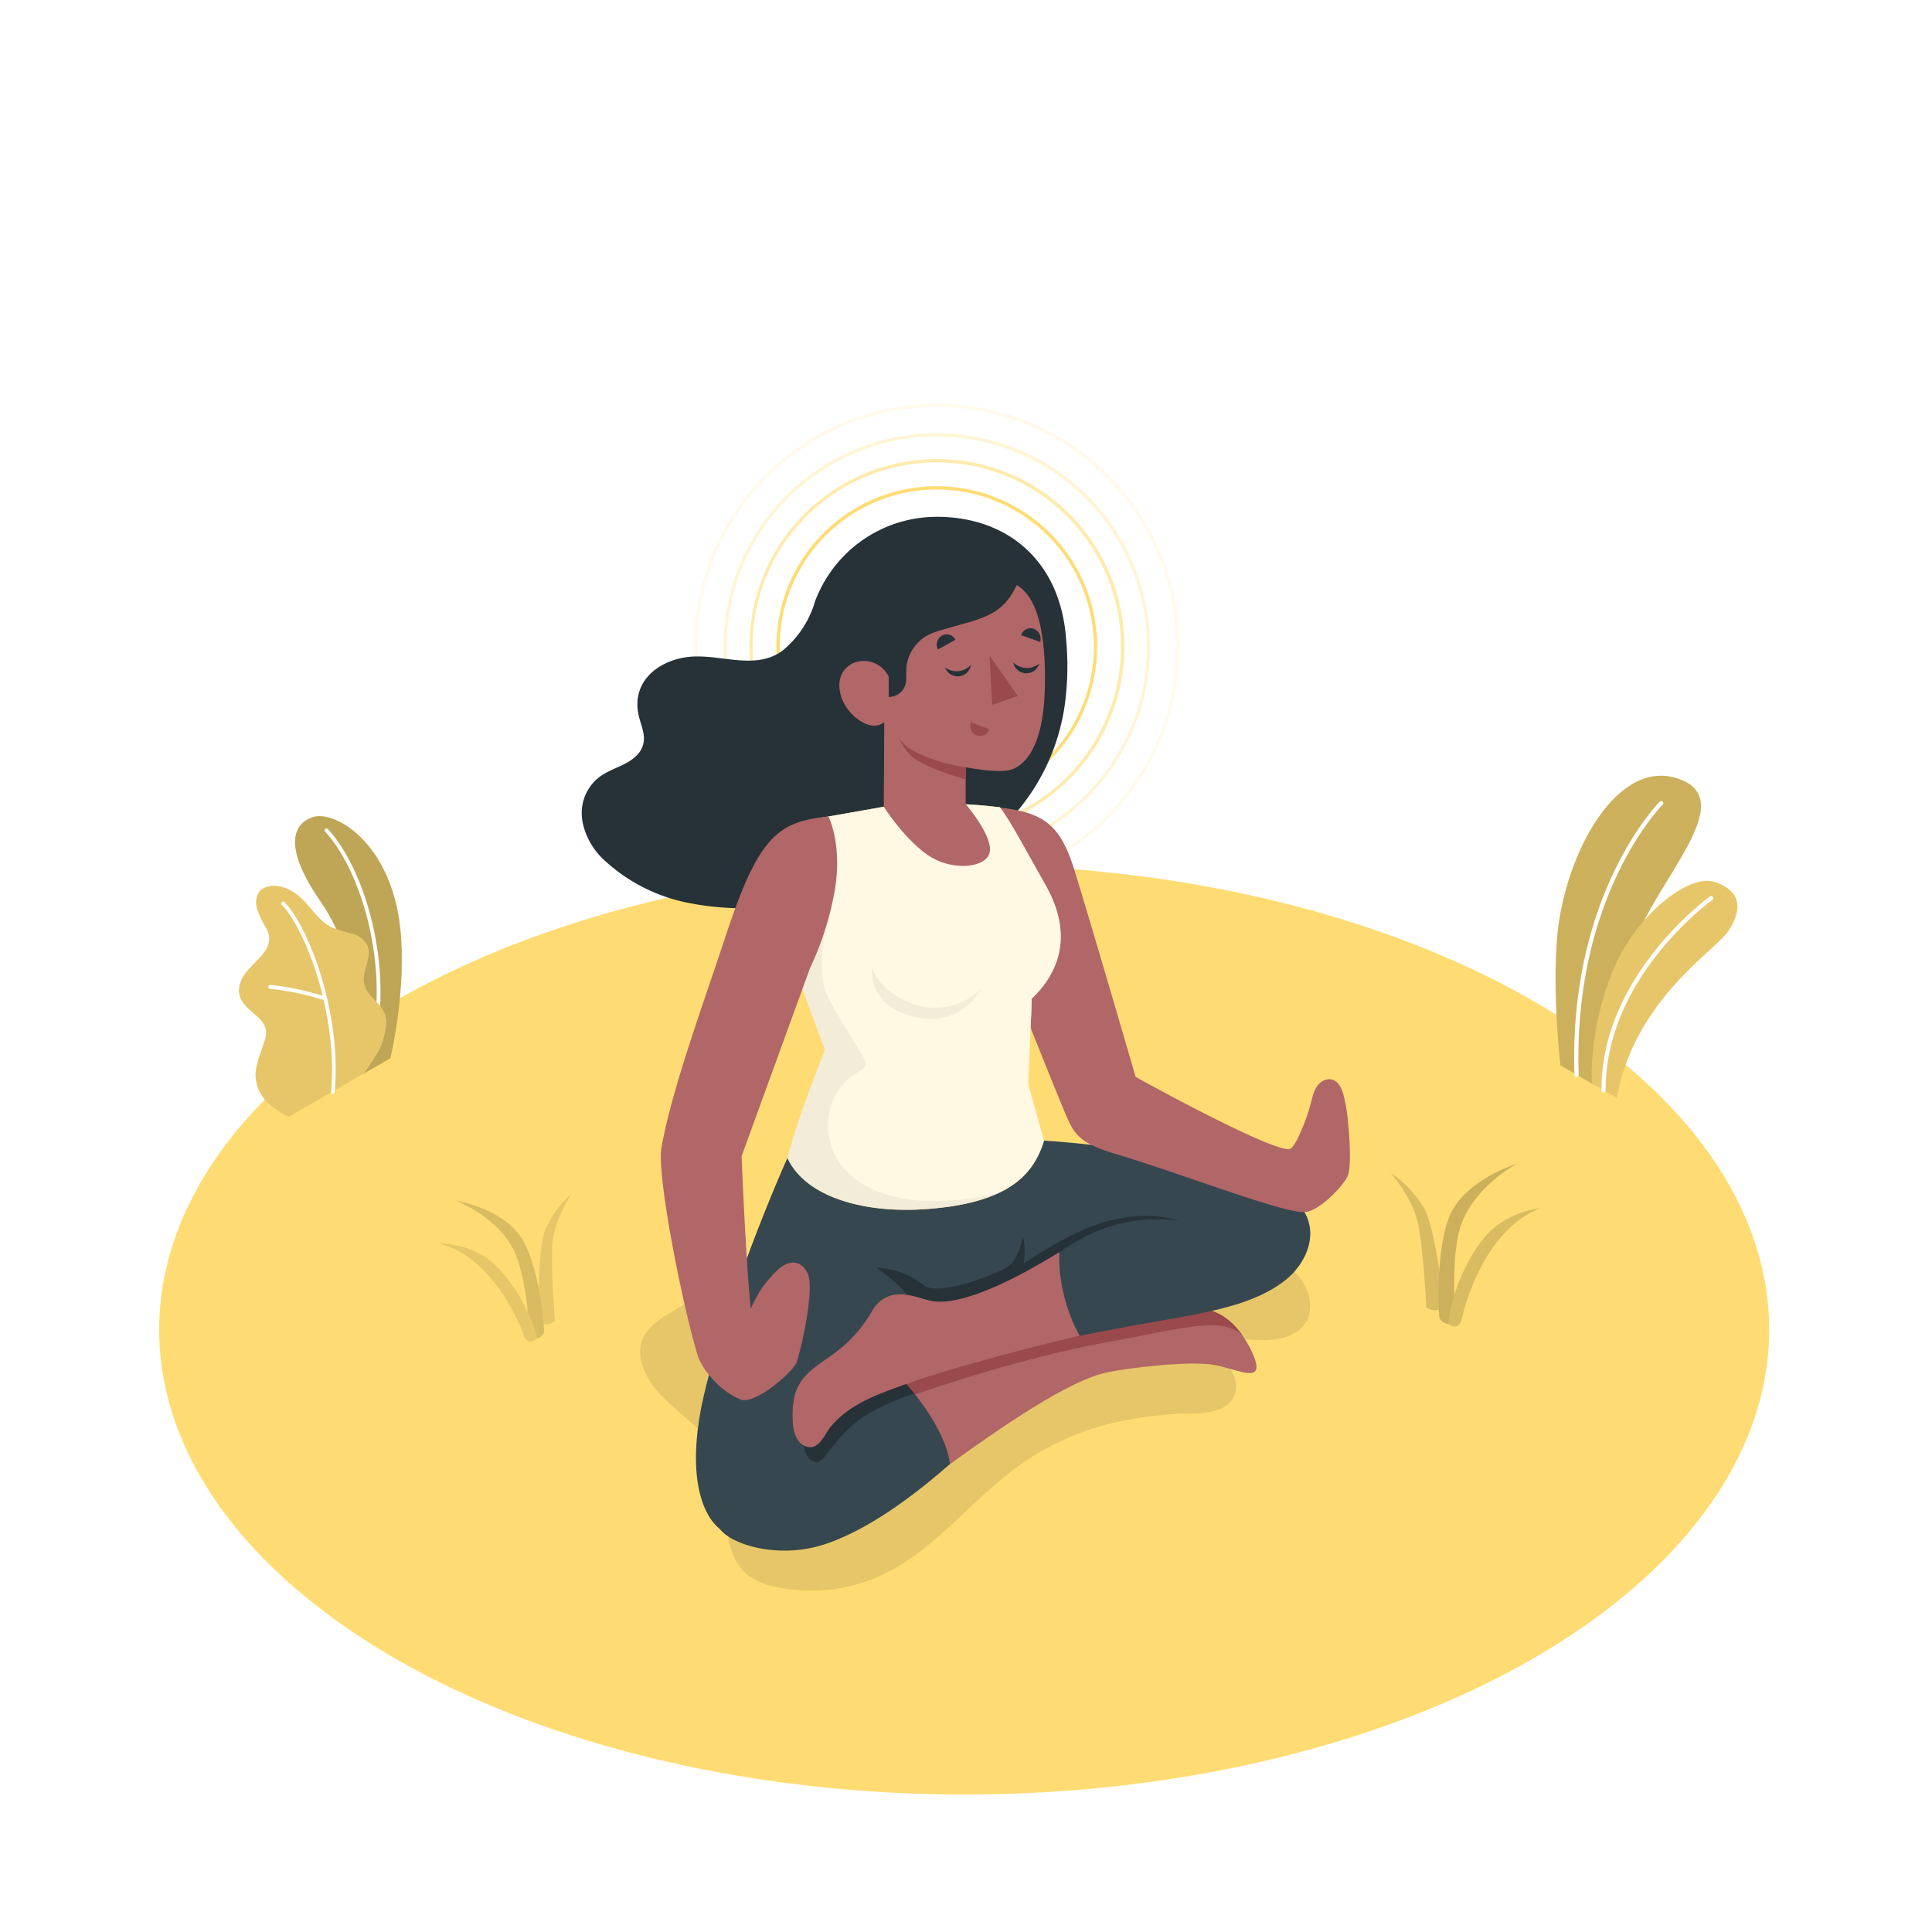 <svg class="animated" id="freepik_stories-mindfulness" xmlns="http://www.w3.org/2000/svg" viewBox="0 0 500 500" version="1.1" xmlns:xlink="http://www.w3.org/1999/xlink" xmlns:svgjs="http://svgjs.com/svgjs"><style>svg#freepik_stories-mindfulness:not(.animated) .animable {opacity: 0;}svg#freepik_stories-mindfulness.animated #freepik--Floor--inject-64 {animation: 3s Infinite  linear floating;animation-delay: 0s;}svg#freepik_stories-mindfulness.animated #freepik--Shadow--inject-64 {animation: 3s Infinite  linear floating;animation-delay: 0s;}svg#freepik_stories-mindfulness.animated #freepik--Plants--inject-64 {animation: 3s Infinite  linear floating;animation-delay: 0s;}svg#freepik_stories-mindfulness.animated #freepik--Character--inject-64 {animation: 3s Infinite  linear floating;animation-delay: 0s;}            @keyframes floating {                0% {                    opacity: 1;                    transform: translateY(0px);                }                50% {                    transform: translateY(-10px);                }                100% {                    opacity: 1;                    transform: translateY(0px);                }            }        .animator-hidden { display: none; }</style><g id="freepik--Floor--inject-64" class="animable animator-active" style="transform-origin: 249.53px 344.13px;"><ellipse id="freepik--floor--inject-64" cx="249.53" cy="344.13" rx="208.34" ry="120.29" style="fill: rgb(255, 220, 115); transform-origin: 249.53px 344.13px;" class="animable"></ellipse></g><g id="freepik--Shadow--inject-64" class="animable animator-active" style="transform-origin: 252.38px 360.333px;"><g id="freepik--shadow--inject-64"><path d="M174,339.42c-3.22,1.91-6.69,4.11-7.88,7.66a10.4,10.4,0,0,0,.28,6.72c3.37,9.68,15.44,13.92,19.54,23.31,2.17,5,1.76,10.62,2,16s1.46,11.34,5.75,14.66a17.62,17.62,0,0,0,7.09,2.92,43.57,43.57,0,0,0,27.42-3.05c13.55-6.31,22.84-19.06,34.9-27.88a69.47,69.47,0,0,1,22.87-11,96.37,96.37,0,0,1,22.32-2.94c4-.11,8.68-.46,10.75-3.86,2.9-4.77-2-10.41-6.34-13.87,3.9-2.07,8.6-1.44,13-1.28s9.47-.56,12-4.2c2.12-3.09,1.6-7.42-.37-10.6s-5.14-5.42-8.34-7.35c-25.27-15.26-56.41-16.51-85.9-15.31-7.07.29-14.22.71-21,2.82C204.16,317.84,190,330,174,339.42Z" style="opacity: 0.1; transform-origin: 252.38px 360.333px;" class="animable"></path></g></g><g id="freepik--Clouds--inject-64" class="animable animator-hidden" style="transform-origin: 110.61px 87.023px;"><g id="freepik--clouds--inject-64" class="animable" style="transform-origin: 110.61px 87.023px;"><path d="M106.68,68.78l-8.77,5.07c0-.45.07-.9.07-1.34V69.58c0-5.22-3.17-7.62-7.09-5.36a13,13,0,0,0-4.23,4.31c-.64-6.62-5.1-9.46-10.52-6.34-5.85,3.39-10.6,12.46-10.6,20.27v4.39A13.84,13.84,0,0,0,66.43,92l-7.28,4.2c-2.17,1.26-3.93,4.62-3.93,7.52s1.76,4.22,3.93,3l47.53-27.44c2.17-1.25,3.93-4.62,3.93-7.52S108.85,67.53,106.68,68.78Z" style="fill: rgb(235, 235, 235); transform-origin: 82.915px 84.048px;" id="el6tq4lodms7q" class="animable"></path><path d="M163,84.1l-6.62,3.82a8.51,8.51,0,0,0,.06-1V84.7c0-3.94-2.4-5.75-5.35-4a9.73,9.73,0,0,0-3.19,3.25c-.49-5-3.85-7.14-7.94-4.78-4.42,2.55-8,9.4-8,15.29v3.32a10.47,10.47,0,0,0,.68,3.9l-5.5,3.17a7.12,7.12,0,0,0-3,5.67c0,2.19,1.33,3.19,3,2.25L163,92a7.12,7.12,0,0,0,3-5.68C166,84.16,164.67,83.15,163,84.1Z" style="fill: rgb(235, 235, 235); transform-origin: 145.07px 95.666px;" id="el3i9nnotvvev" class="animable"></path></g></g><g id="freepik--Sun--inject-64" class="animable animator-hidden" style="transform-origin: 375.6px 95.72px;"><g id="freepik--sun--inject-64"><circle cx="375.6" cy="95.72" r="33.01" style="fill: rgb(240, 153, 122); transform-origin: 375.6px 95.72px; transform: rotate(-80.78deg);" class="animable"></circle></g></g><g id="freepik--Plants--inject-64" class="animable animator-active" style="transform-origin: 255.73px 273.985px;"><g id="freepik--plants--inject-64" class="animable" style="transform-origin: 82.91px 250.04px;"><path d="M93.9,278l7.14-4.12s4.25-17.67,2.56-33.57c-2.38-22.34-17.09-30.75-22.69-28.83s-7.21,8.43,2,21.74C88.42,241.05,95.12,257.41,93.9,278Z" style="fill: rgb(255, 220, 115); transform-origin: 90.176px 244.608px;" id="el0ohhmjzgd61" class="animable"></path><g id="eluemp077ixmb"><path d="M93.9,278l7.14-4.12s4.25-17.67,2.56-33.57c-2.38-22.34-17.09-30.75-22.69-28.83s-7.21,8.43,2,21.74C88.42,241.05,95.12,257.41,93.9,278Z" style="opacity: 0.25; transform-origin: 90.176px 244.608px;" class="animable"></path></g><path d="M96.86,269.3h-.07a.49.49,0,0,1-.39-.58c3.91-20.62-3.29-43.78-12.21-53.42a.5.5,0,1,1,.73-.67C94,224.43,101.34,248,97.37,268.89A.5.5,0,0,1,96.86,269.3Z" style="fill: rgb(255, 255, 255); transform-origin: 91.242px 241.858px;" id="elb92jeviamlf" class="animable"></path><path d="M75.19,288.78c-1.13.58-4.13-2-5-2.62A10.55,10.55,0,0,1,66.94,282a9.8,9.8,0,0,1-.57-5.93,22.41,22.41,0,0,1,.9-3.1c.34-1,.68-2,1-3a7.81,7.81,0,0,0,.6-3c-.16-2.09-1.94-3.64-3.55-5-1.79-1.49-3.63-3.42-3.49-5.92a8.86,8.86,0,0,1,2.47-5.13c1.27-1.46,2.76-2.72,3.92-4.27a6.13,6.13,0,0,0,1.46-3.83,6.39,6.39,0,0,0-.72-2.47,33.45,33.45,0,0,1-2.42-5c-.52-1.78-.32-3.95,1.11-5.14a5.73,5.73,0,0,1,4.36-.85A9.73,9.73,0,0,1,76,230.93c3.87,2.41,5.9,7.23,10,9.14a41.21,41.21,0,0,0,5,1.51,6.34,6.34,0,0,1,4.07,3.09c1.39,3.18-1.68,6.84-.75,10.18.81,3,3.58,4.21,5,6.9a6.19,6.19,0,0,1,.55,3.84A18.24,18.24,0,0,1,98,271.94a57.26,57.26,0,0,1-3.81,5.86Z" style="fill: rgb(255, 220, 115); transform-origin: 80.894px 259.052px;" id="el2p9e38s7rto" class="animable"></path><g id="el9sx7hcgqcot"><path d="M75.19,288.78c-1.13.58-4.13-2-5-2.62A10.55,10.55,0,0,1,66.94,282a9.8,9.8,0,0,1-.57-5.93,22.41,22.41,0,0,1,.9-3.1c.34-1,.68-2,1-3a7.81,7.81,0,0,0,.6-3c-.16-2.09-1.94-3.64-3.55-5-1.79-1.49-3.63-3.42-3.49-5.92a8.86,8.86,0,0,1,2.47-5.13c1.27-1.46,2.76-2.72,3.92-4.27a6.13,6.13,0,0,0,1.46-3.83,6.39,6.39,0,0,0-.72-2.47,33.45,33.45,0,0,1-2.42-5c-.52-1.78-.32-3.95,1.11-5.14a5.73,5.73,0,0,1,4.36-.85A9.73,9.73,0,0,1,76,230.93c3.87,2.41,5.9,7.23,10,9.14a41.21,41.21,0,0,0,5,1.51,6.34,6.34,0,0,1,4.07,3.09c1.39,3.18-1.68,6.84-.75,10.18.81,3,3.58,4.21,5,6.9a6.19,6.19,0,0,1,.55,3.84A18.24,18.24,0,0,1,98,271.94a57.26,57.26,0,0,1-3.81,5.86Z" style="opacity: 0.1; transform-origin: 80.894px 259.052px;" class="animable"></path></g><path d="M86.12,283.08h0a.5.5,0,0,1-.46-.54c1.81-19.6-6.35-41.76-12.77-48.4a.5.5,0,0,1,.72-.69c6.54,6.77,14.87,29.3,13,49.18A.5.5,0,0,1,86.12,283.08Z" style="fill: rgb(255, 255, 255); transform-origin: 79.826px 258.201px;" id="elwxgp68z68" class="animable"></path><path d="M84.17,258.91l-.14,0a67,67,0,0,0-14.14-3,.49.49,0,0,1-.45-.54.48.48,0,0,1,.54-.45A67.7,67.7,0,0,1,84.37,258a.49.49,0,0,1,.29.63A.5.5,0,0,1,84.17,258.91Z" style="fill: rgb(255, 255, 255); transform-origin: 77.064px 256.914px;" id="el4gos7xpql4a" class="animable"></path></g><g id="freepik--plants--inject-64" class="animable" style="transform-origin: 426.106px 242.435px;"><path d="M412.76,280.89l-8.95-5.17s-2.19-19.17-.74-34c2.05-20.87,15.53-46,31.6-40.08s-7.37,27.15-12.59,44.85S412.76,280.89,412.76,280.89Z" style="fill: rgb(255, 220, 115); transform-origin: 421.395px 240.825px;" id="elktjspq7lsj" class="animable"></path><g id="el2fwstmwz45l"><path d="M412.76,280.89l-8.95-5.17s-2.19-19.17-.74-34c2.05-20.87,15.53-46,31.6-40.08s-7.37,27.15-12.59,44.85S412.76,280.89,412.76,280.89Z" style="opacity: 0.2; transform-origin: 421.395px 240.825px;" class="animable"></path></g><path d="M408.05,278.71h0a.54.54,0,0,0,.52-.56c-1.57-46.36,21.51-69.68,21.74-69.91a.54.54,0,0,0,0-.77.55.55,0,0,0-.77,0c-.23.23-23.65,23.89-22.06,70.72A.54.54,0,0,0,408.05,278.71Z" style="fill: rgb(255, 255, 255); transform-origin: 418.937px 243.012px;" id="elbrn67x2t3ut" class="animable"></path><path d="M418.39,284.11,412,280.43s-1.08-13.15,5.37-29.14c5.61-13.91,19.54-25.45,26.55-23s6.84,7.4,3.42,12.61S423.16,258.51,418.39,284.11Z" style="fill: rgb(255, 220, 115); transform-origin: 430.785px 256.035px;" id="eljsgwebsvo5" class="animable"></path><g id="eleeo3p5nprbq"><path d="M418.39,284.11,412,280.43s-1.08-13.15,5.37-29.14c5.61-13.91,19.54-25.45,26.55-23s6.84,7.4,3.42,12.61S423.16,258.51,418.39,284.11Z" style="opacity: 0.1; transform-origin: 430.785px 256.035px;" class="animable"></path></g><path d="M415,282.71h0a.54.54,0,0,0,.54-.54c-.13-29.31,27.4-49.13,27.68-49.32a.55.55,0,0,0-.63-.89c-.28.2-28.26,20.34-28.13,50.21A.54.54,0,0,0,415,282.71Z" style="fill: rgb(255, 255, 255); transform-origin: 428.928px 257.303px;" id="elf53c2tqc0jm" class="animable"></path></g><g id="freepik--Grass--inject-64" class="animable" style="transform-origin: 130.755px 328.065px;"><path d="M139.45,341.88s-.62-18.4,1.79-23.91a27,27,0,0,1,6.68-9.05s-4.7,6.92-5,13.57.71,19.39.71,19.39S141.13,343.91,139.45,341.88Z" style="fill: rgb(255, 220, 115); transform-origin: 143.649px 325.851px;" id="elqgl25qsjwu" class="animable"></path><g id="elmhc1hevu6q"><path d="M139.45,341.88s-.62-18.4,1.79-23.91a27,27,0,0,1,6.68-9.05s-4.7,6.92-5,13.57.71,19.39.71,19.39S141.13,343.91,139.45,341.88Z" style="opacity: 0.1; transform-origin: 143.649px 325.851px;" class="animable"></path></g><path d="M138.89,346.39s1,.06,1.94-1.51c.12-.61-1.21-19-6.77-25.77s-16.33-8.47-16.33-8.47,10.78,3.9,15.24,12.95c3.48,7.06,4.11,22,4.11,22Z" style="fill: rgb(255, 220, 115); transform-origin: 129.284px 328.515px;" id="el2m284qbqwae" class="animable"></path><g id="elcioqy5a0yde"><path d="M138.89,346.39s1,.06,1.94-1.51c.12-.61-1.21-19-6.77-25.77s-16.33-8.47-16.33-8.47,10.78,3.9,15.24,12.95c3.48,7.06,4.11,22,4.11,22Z" style="opacity: 0.15; transform-origin: 129.284px 328.515px;" class="animable"></path></g><path d="M135.59,345.63s-7-20.23-22-23.78c0,0,8.45-.34,14.48,5.46s10.22,14.83,10.86,19.08C138.89,346.39,136.75,348.67,135.59,345.63Z" style="fill: rgb(255, 220, 115); transform-origin: 126.26px 334.529px;" id="el68jg3itzt7i" class="animable"></path><g id="el58v9qje7glo"><path d="M135.59,345.63s-7-20.23-22-23.78c0,0,8.45-.34,14.48,5.46s10.22,14.83,10.86,19.08C138.89,346.39,136.75,348.67,135.59,345.63Z" style="opacity: 0.1; transform-origin: 126.26px 334.529px;" class="animable"></path></g></g><g id="freepik--grass--inject-64" class="animable" style="transform-origin: 379.315px 322.225px;"><path d="M373.63,337.85s-1.91-19.92-5.27-25.52a29.38,29.38,0,0,0-8.47-8.82s6,6.81,7.26,13.93,2,21,2,21S372.1,340.28,373.63,337.85Z" style="fill: rgb(255, 220, 115); transform-origin: 366.76px 321.309px;" id="el7pxwxbt539" class="animable"></path><g id="elimj2nfun2j"><path d="M373.63,337.85s-1.91-19.92-5.27-25.52a29.38,29.38,0,0,0-8.47-8.82s6,6.81,7.26,13.93,2,21,2,21S372.1,340.28,373.63,337.85Z" style="opacity: 0.15; transform-origin: 366.76px 321.309px;" class="animable"></path></g><path d="M374.86,342.63s-1,.2-2.3-1.36c-.22-.63-1.36-20.63,3.69-28.71s16.42-11.41,16.42-11.41-11.08,5.71-14.62,16.08c-2.76,8.1-1.35,24.33-1.35,24.33Z" style="fill: rgb(255, 220, 115); transform-origin: 382.483px 321.894px;" id="el38gay9m73q" class="animable"></path><g id="elov6fjaijh08"><path d="M374.86,342.63s-1,.2-2.3-1.36c-.22-.63-1.36-20.63,3.69-28.71s16.42-11.41,16.42-11.41-11.08,5.71-14.62,16.08c-2.76,8.1-1.35,24.33-1.35,24.33Z" style="opacity: 0.2; transform-origin: 382.483px 321.894px;" class="animable"></path></g><path d="M378.31,341.35s4.69-22.78,20.43-28.71c0,0-9.15.81-14.84,7.91s-8.94,17.41-9,22.08C374.86,342.63,377.49,344.79,378.31,341.35Z" style="fill: rgb(255, 220, 115); transform-origin: 386.82px 327.97px;" id="elefcew44grp5" class="animable"></path><g id="elruwksch45ch"><path d="M378.31,341.35s4.69-22.78,20.43-28.71c0,0-9.15.81-14.84,7.91s-8.94,17.41-9,22.08C374.86,342.63,377.49,344.79,378.31,341.35Z" style="opacity: 0.15; transform-origin: 386.82px 327.97px;" class="animable"></path></g></g></g><g id="freepik--Character--inject-64" class="animable animator-active" style="transform-origin: 249.954px 252.895px;"><g id="freepik--character--inject-64" class="animable" style="transform-origin: 249.954px 252.895px;"><g id="freepik--Sence--inject-64" class="animable" style="transform-origin: 242.43px 167.33px;"><path d="M242.44,208.83a41.5,41.5,0,1,1,41.49-41.49A41.54,41.54,0,0,1,242.44,208.83Zm0-82.14a40.65,40.65,0,1,0,40.65,40.65A40.69,40.69,0,0,0,242.44,126.69Z" style="fill: rgb(255, 220, 115); transform-origin: 242.43px 167.33px;" id="elzxjbh1n652" class="animable"></path><g id="eljwwjgjffxh"><g style="opacity: 0.15; transform-origin: 242.43px 167.33px;" class="animable"><path d="M242.44,230.17a62.84,62.84,0,1,1,62.83-62.83A62.91,62.91,0,0,1,242.44,230.17Zm0-124.83a62,62,0,1,0,62,62A62.06,62.06,0,0,0,242.44,105.34Z" style="fill: rgb(255, 220, 115); transform-origin: 242.43px 167.33px;" id="el2hc9cmczspf" class="animable"></path></g></g><g id="elszdfc0kgua"><g style="opacity: 0.3; transform-origin: 242.44px 167.33px;" class="animable"><path d="M242.44,222.54a55.21,55.21,0,1,1,55.21-55.2A55.27,55.27,0,0,1,242.44,222.54Zm0-109.57a54.37,54.37,0,1,0,54.37,54.37A54.43,54.43,0,0,0,242.44,113Z" style="fill: rgb(255, 220, 115); transform-origin: 242.44px 167.33px;" id="elpj233gicxcn" class="animable"></path></g></g><g id="elgm96aoq3p"><g style="opacity: 0.6; transform-origin: 242.48px 167.33px;" class="animable"><path d="M242.44,215.85A48.52,48.52,0,1,1,291,167.34,48.57,48.57,0,0,1,242.44,215.85Zm0-96.19a47.68,47.68,0,1,0,47.67,47.68A47.73,47.73,0,0,0,242.44,119.66Z" style="fill: rgb(255, 220, 115); transform-origin: 242.48px 167.33px;" id="elddl09ljd2ap" class="animable"></path></g></g></g><path d="M275.9,165.34c-1.44-19.9-14.9-31.59-33.46-31.59a33.63,33.63,0,0,0-31.67,22.33h0l0,.09c-.11.3-.21.61-.31.92a25.89,25.89,0,0,1-7.58,11c-5.08,4.1-11.42,2.83-17.55,2.13a36.49,36.49,0,0,0-5.67-.32c-8.13.31-16.18,5.66-14.47,14.79.48,2.57,1.87,5.09,1.34,7.64s-2.58,4.17-4.75,5.31-4.57,1.91-6.55,3.37a11.75,11.75,0,0,0-4.64,8.4c-.39,4.53,2.05,9.53,5.21,12.65a44.62,44.62,0,0,0,23.33,11.79c9.68,1.83,19.85,1.36,29.66.44a96.71,96.71,0,0,0,11.09-1.69c16.66-3.56,36.71-13.79,44.39-23.87a54.51,54.51,0,0,0,11.26-26.08A74,74,0,0,0,275.9,165.34Z" style="fill: rgb(38, 50, 56); transform-origin: 213.394px 184.426px;" id="elpmivsyw746j" class="animable"></path><path d="M206.28,294.34c-5.41,10.93-18.76,43.8-24.06,66.54-4.95,21.29-.18,31.45,4,34.76,6.58,5.17,22.6,8.45,35.1-18.16,3.91-8.32,18.63-34,18.63-34s10.9-3.93,14.65-6.87c0,0,36.35,1.06,54-2.56s28.5-23.51,20.9-26.85C317.12,301.74,297,296.9,267.7,295Z" style="fill: rgb(55, 71, 79); transform-origin: 256.036px 346.762px;" id="el07ubufh55all" class="animable"></path><path d="M287.88,315.71c-7.95,1.84-16.24,6.91-22.94,11.22a17.77,17.77,0,0,0-.22-7.05,16,16,0,0,1-1.66,5.16c-.8,1.93-2.34,2.93-4.19,3.88,0,0-15.22,6.8-19.68,3.78a21.23,21.23,0,0,0-12.5-4.64c3.8,2.56,14.82,10.45,10.91,19.6l2.39-4.2s10.9-3.93,14.65-6.87c0,0,20.32.59,37.95-.62l12.88-19.83S298.94,313.14,287.88,315.71Z" style="fill: rgb(38, 50, 56); transform-origin: 266.08px 331.165px;" id="elelubefy0com" class="animable"></path><path d="M257,348.76c6.13-1.7,11.16-3.4,13.17-7.06s6.7-7.6,14.37-4c8.71,4,18.46,1.33,25.35,1.08s11.69,5.85,14.11,11.11c4.07,8.87-3.26,4.52-9.69,3.37s-21.56.66-27.59,1.86c-9.87,2-26.94,13.57-45.11,26.88,0,0-9.82-21.76-11.06-25.61C230.56,356.35,250.89,350.47,257,348.76Z" style="fill: rgb(177, 102, 104); transform-origin: 277.861px 359.139px;" id="eloc40zvg9dx" class="animable"></path><path d="M321.63,345.69c-2.69-3.85-6.64-7.14-11.73-6.95-6.89.25-16.64,3-25.35-1.08-7.67-3.56-12.37.38-14.37,4s-7,5.36-13.17,7.06-26.45,7.59-26.45,7.59c.39,1.2.79,2.21,2.4,5.95,9.82-3.62,33.23-11.16,52.24-14.64C306.48,343.76,316.24,340.45,321.63,345.69Z" style="fill: rgb(154, 74, 77); transform-origin: 276.095px 349.261px;" id="eltk8o90ukwak" class="animable"></path><path d="M186.26,395.64c3,4.13,15.11,7.85,26.82,4.13,13-4.13,26.49-15.37,32.77-20.89,0,0-.54-8.82-12-21.45a206.78,206.78,0,0,0-20,8.86c-8.45,15.72-20.28,11.63-23.5,17.2C185,392.78,186.26,395.64,186.26,395.64Z" style="fill: rgb(55, 71, 79); transform-origin: 215.99px 379.365px;" id="elcnxyal2vy59" class="animable"></path><path d="M217,372.57a32.71,32.71,0,0,1,6.63-6,56.82,56.82,0,0,1,13-5.9q-1.27-1.59-2.77-3.26-7,2.67-13.87,5.88c-2.32,1.08-4.54,1.71-6.51,3.4a20.66,20.66,0,0,0-4.45,5.36,5.08,5.08,0,0,0-.87,2.81,4.24,4.24,0,0,0,.83,2.05,2.85,2.85,0,0,0,2.72,1.47,3.49,3.49,0,0,0,1.75-1.44C214.6,375.49,215.78,374,217,372.57Z" style="fill: rgb(38, 50, 56); transform-origin: 222.395px 367.899px;" id="elgb8vzpxlfzc" class="animable"></path><path d="M274.11,324.07c-16.38,10.12-27.71,14-33.65,12.49-4-1-10.89-4.26-15,3.12A34.42,34.42,0,0,1,216,350.16c-2.81,2.14-6.19,4-8.35,6.89s-2.56,6.1-2.52,9.49c0,2.13.18,4.38,1.38,6.14a4,4,0,0,0,3.15,1.87c2.62,0,3.94-3.64,5.34-5.35a24.71,24.71,0,0,1,6.25-5.27c4.78-2.91,10.16-4.59,15.38-6.5,5.51-2,26.39-8,43.43-11.89Z" style="fill: rgb(177, 102, 104); transform-origin: 242.594px 349.31px;" id="elrqhkwjbofrl" class="animable"></path><path d="M321.76,304.84c22.43,4.46,19.6,19.44,11,26.37-7.87,6.3-19.33,8.31-32.36,10.59s-21,3.9-21,3.9-5.82-9.9-5.22-21.63c7.5-5.26,17.68-10.08,31.53-8.05Z" style="fill: rgb(55, 71, 79); transform-origin: 306.62px 325.27px;" id="elg9cnz9kvzfh" class="animable"></path><path d="M258.71,209c11.42,1.27,15.73,4.47,19.36,16.24,4,12.82,15.83,53.45,15.83,53.45,4,2.28,37.21,20.37,40.09,18.57,1.21-.76,2.72-4.52,3.27-5.84a46.2,46.2,0,0,0,2-6c.48-1.83.88-3.76,2.32-5.12a3.51,3.51,0,0,1,2.51-1c2.07.1,3.05,2.12,3.58,3.94a42.59,42.59,0,0,1,1.25,7.87c.43,4.3.79,11.07-.17,13.3-.81,1.89-6,7.95-10.35,9.19s-32-9.69-49.36-14.85c-9.44-2.81-10.9-5-13-9.78-2.75-6.33-16.43-40.8-16.43-40.8Z" style="fill: rgb(177, 102, 104); transform-origin: 304.034px 261.349px;" id="elfug0zo376q" class="animable"></path><path d="M266.19,280.92l4,14.26c-2.81,9.45-10.07,16.27-30.54,17.74-15.61,1.12-31-2.86-35.85-13.19,2.42-9.66,6.17-18.81,9.65-28,0,0-7.38-20-7.38-20.12,2-1.45,5.52-10.27,7-21,.71-5.06.28-13.51-2.28-18.67l18-3.17,21.27-.62c5.09.28,8.71.77,8.71.77,2.9,3.78,6.75,11.23,11.74,20,2.92,5.12,8.86,17.73-3.53,29.58C267.11,260.18,266,278.21,266.19,280.92Z" style="fill: rgb(255, 220, 115); transform-origin: 239.16px 260.626px;" id="el8dmyyghzt38" class="animable"></path><g id="elb4i1fdhqoy"><g style="opacity: 0.8; transform-origin: 239.16px 260.626px;" class="animable"><path d="M266.19,280.92l4,14.26c-2.81,9.45-10.07,16.27-30.54,17.74-15.61,1.12-31-2.86-35.85-13.19,2.42-9.66,6.17-18.81,9.65-28,0,0-7.38-20-7.38-20.12,2-1.45,5.52-10.27,7-21,.71-5.06.28-13.51-2.28-18.67l18-3.17,21.27-.62c5.09.28,8.71.77,8.71.77,2.9,3.78,6.75,11.23,11.74,20,2.92,5.12,8.86,17.73-3.53,29.58C267.11,260.18,266,278.21,266.19,280.92Z" style="fill: rgb(255, 255, 255); transform-origin: 239.16px 260.626px;" id="eleu239rkgqbh" class="animable"></path></g></g><g id="elna9b7jlhy4"><g style="opacity: 0.05; transform-origin: 231.23px 274.771px;" class="animable"><path d="M258.69,308.62c-4.55,2.21-10.71,3.7-19.08,4.31-15.6,1.12-31-2.87-35.84-13.2,2.41-9.66,6.16-18.8,9.64-28,0,0-7.38-20-7.38-20.12a2.51,2.51,0,0,0,.39-.36l.18-.2a9,9,0,0,0,.8-1.19c.06-.1.12-.22.19-.33.18-.34.38-.72.58-1.13s.27-.58.4-.88c.4-.91.81-1.95,1.21-3.09.13-.39.27-.78.4-1.18l0-.11c.08-.25.17-.51.24-.77.16-.52.32-1,.48-1.6.32-1.13.63-2.35.91-3.6.06-.25.12-.49.17-.74l1.37,4.73s-1.35,10,0,14.57,10,16.8,10.68,19.22-4.85,2.39-8.07,8.94-2.42,17.21,8.13,23C238,314.52,257.9,308.85,258.69,308.62Z" id="elt80md69y3qm" class="animable" style="transform-origin: 231.23px 274.771px;"></path></g></g><g id="eluxjo8orfge"><path d="M225.71,250.42s1.36,5.45,9.22,8.84A16.83,16.83,0,0,0,254,255.78s-5.93,11.88-20.15,6.5C224.44,258.7,225.71,250.42,225.71,250.42Z" style="opacity: 0.05; transform-origin: 239.826px 257.049px;" class="animable"></path></g><path d="M209.63,250.55A79.08,79.08,0,0,0,216,230.64c2.11-12.07-1.6-19.31-1.6-19.31-13.06,1.29-18.1,5.13-26.54,30.74-5.89,17.86-13.94,39.65-16.66,54.85-1.31,7.35,5.53,41.31,9.33,53.78,1,3.31,5.49,9.32,11.4,11.6,4,.83,12.9-6.94,14.2-9.6,1.59-4.94,4.66-19.21,2.91-23.07-1.62-3.56-4.87-3.84-8.06-.71a29.14,29.14,0,0,0-6.68,9.8c-1.34-13-2.37-39.51-2.37-39.51Z" style="fill: rgb(177, 102, 104); transform-origin: 193.842px 286.846px;" id="el5y9rnl7oqy4" class="animable"></path><path d="M263.13,151.41c3.55,2.1,7.71,7.91,7.28,26.62-.37,15.87-5.51,19.79-8.09,20.92s-7.56.44-12.4-.37v9.53s6.69,7.77,6.27,12.13-9.66,5.4-15.93,1.14-11.53-12.58-11.53-12.58l.11-21.9s-2.85,2.77-7.68-1.45c-4-3.49-5.33-9.37-2.23-12.52s8.86-2.3,11.06,2.2l4.53-1.25h0a10.69,10.69,0,0,1,6.06-9.73,19.85,19.85,0,0,1,2.75-1C253.87,160,259.15,159.79,263.13,151.41Z" style="fill: rgb(177, 102, 104); transform-origin: 243.83px 187.752px;" id="elz3vjg70uqte" class="animable"></path><path d="M234.52,171.68,230,172.93v7.44h0a4.53,4.53,0,0,0,4.53-4.53Z" style="fill: rgb(38, 50, 56); transform-origin: 232.265px 176.025px;" id="eleml8of8mnl9" class="animable"></path><path d="M249.92,198.58c-5.1-.67-15.6-3.68-17.24-7.83a10.8,10.8,0,0,0,3.68,5.3c3.14,2.68,13.56,5.71,13.56,5.71Z" style="fill: rgb(154, 74, 77); transform-origin: 241.3px 196.255px;" id="elm4quu3rrxs8" class="animable"></path><path d="M251.27,172.06a3.45,3.45,0,0,1-6.67.69,5,5,0,0,0,6.67-.69Z" style="fill: rgb(38, 50, 56); transform-origin: 247.935px 173.553px;" id="elnraoongt22" class="animable"></path><path d="M268.94,171.75a3.45,3.45,0,0,1-6.71-.33,5,5,0,0,0,3.28,1.44A5.11,5.11,0,0,0,268.94,171.75Z" style="fill: rgb(38, 50, 56); transform-origin: 265.585px 172.834px;" id="el9a9h3fo28xi" class="animable"></path><path d="M247.27,165.58l-4.53,2.5a2.71,2.71,0,0,1,1.06-3.6A2.52,2.52,0,0,1,247.27,165.58Z" style="fill: rgb(38, 50, 56); transform-origin: 244.853px 166.126px;" id="elm3nr4rc820c" class="animable"></path><path d="M251.25,186.9l4.83,1.82a2.53,2.53,0,0,1-3.28,1.6A2.7,2.7,0,0,1,251.25,186.9Z" style="fill: rgb(154, 74, 77); transform-origin: 253.586px 188.687px;" id="el1ccuga3ah94i" class="animable"></path><path d="M269.19,166.12l-4.92-1.74a2.52,2.52,0,0,1,3.25-1.64A2.75,2.75,0,0,1,269.19,166.12Z" style="fill: rgb(38, 50, 56); transform-origin: 266.79px 164.358px;" id="elb5zek8rhf5" class="animable"></path><polygon points="256.08 169.66 256.78 182.4 263.43 180.13 256.08 169.66" style="fill: rgb(154, 74, 77); transform-origin: 259.755px 176.03px;" id="elhmlc8ylsha5" class="animable"></polygon></g></g><defs>     <filter id="active" height="200%">         <feMorphology in="SourceAlpha" result="DILATED" operator="dilate" radius="2"></feMorphology>                <feFlood flood-color="#32DFEC" flood-opacity="1" result="PINK"></feFlood>        <feComposite in="PINK" in2="DILATED" operator="in" result="OUTLINE"></feComposite>        <feMerge>            <feMergeNode in="OUTLINE"></feMergeNode>            <feMergeNode in="SourceGraphic"></feMergeNode>        </feMerge>    </filter>    <filter id="hover" height="200%">        <feMorphology in="SourceAlpha" result="DILATED" operator="dilate" radius="2"></feMorphology>                <feFlood flood-color="#ff0000" flood-opacity="0.5" result="PINK"></feFlood>        <feComposite in="PINK" in2="DILATED" operator="in" result="OUTLINE"></feComposite>        <feMerge>            <feMergeNode in="OUTLINE"></feMergeNode>            <feMergeNode in="SourceGraphic"></feMergeNode>        </feMerge>            <feColorMatrix type="matrix" values="0   0   0   0   0                0   1   0   0   0                0   0   0   0   0                0   0   0   1   0 "></feColorMatrix>    </filter></defs></svg>